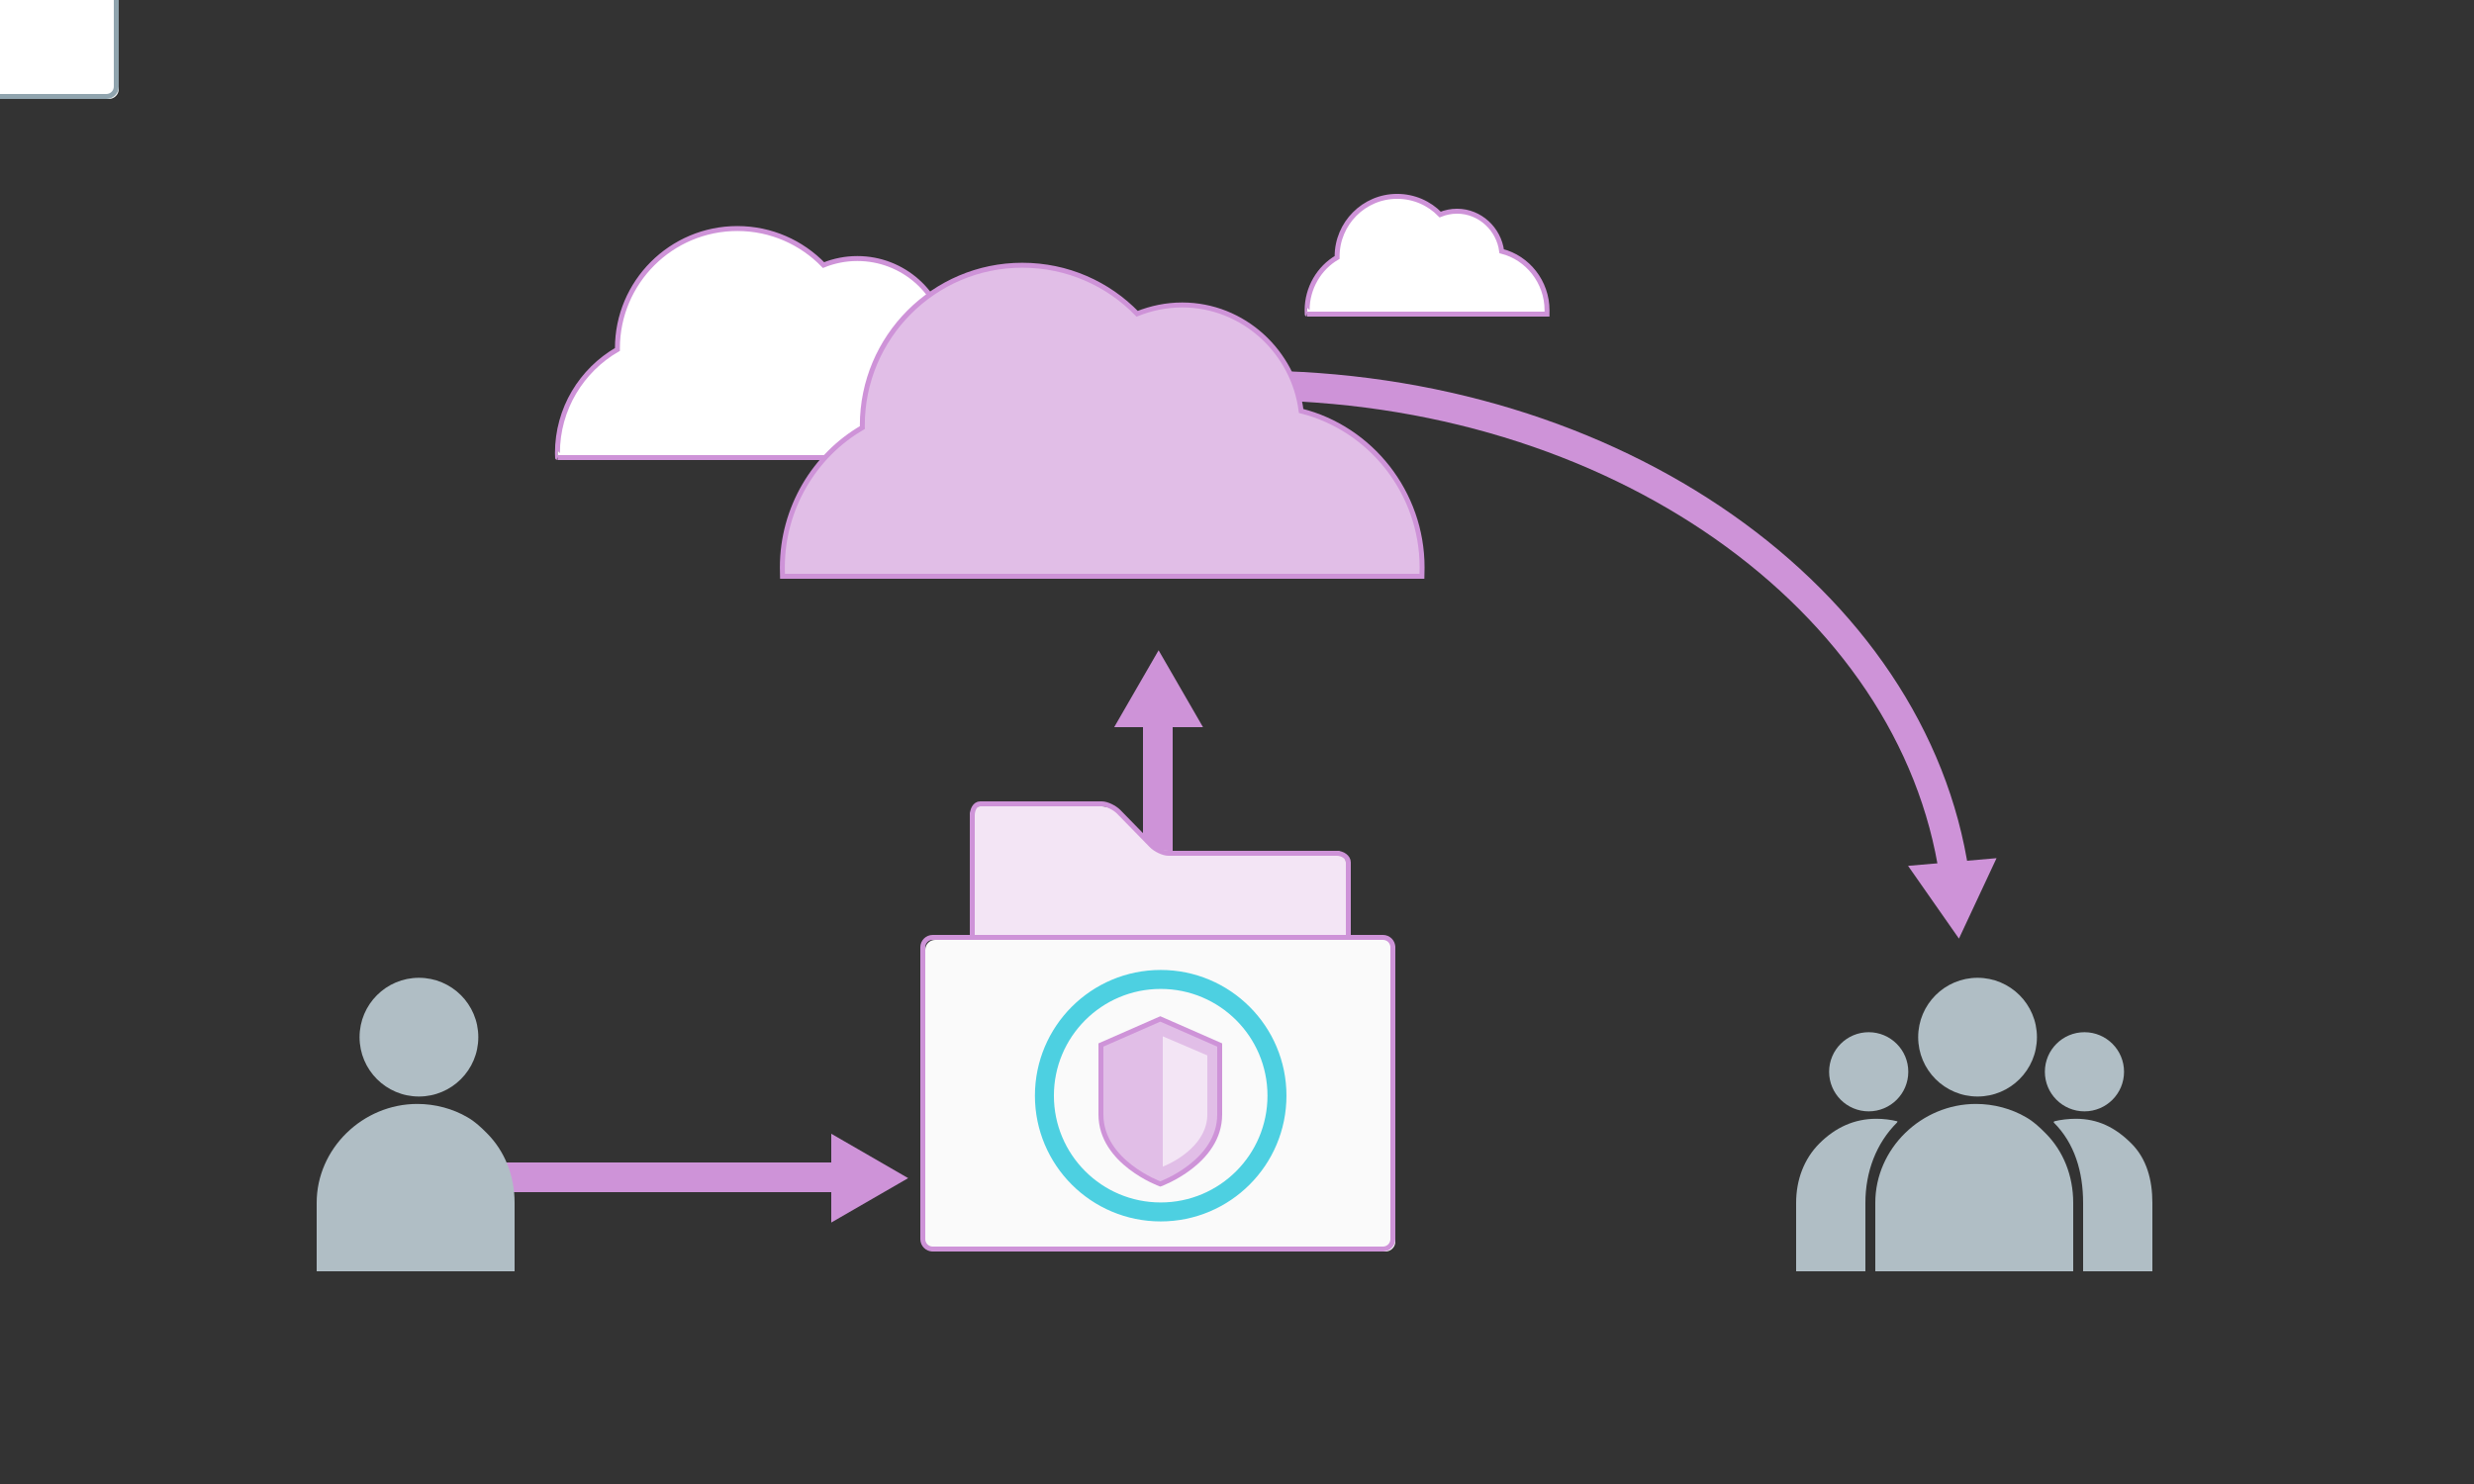<?xml version="1.0" encoding="utf-8"?>
<!-- Generator: Adobe Illustrator 16.0.0, SVG Export Plug-In . SVG Version: 6.00 Build 0)  -->
<!DOCTYPE svg PUBLIC "-//W3C//DTD SVG 1.1//EN" "http://www.w3.org/Graphics/SVG/1.1/DTD/svg11.dtd">
<svg version="1.1" xmlns="http://www.w3.org/2000/svg" xmlns:xlink="http://www.w3.org/1999/xlink" x="0px" y="0px" width="500px"
	 height="300px" viewBox="0 0 500 300" style="enable-background:new 0 0 500 300;" xml:space="preserve">

<rect x="0" y="0" width="500" height="300" fill="#333333" stroke="none"/>

<style>

</style>
<g id="圖層_1">
	<animateMotion dur="10s" path="M83,239.5h150.5V78.167c0,0,61.22-10,116.333,29.5
		s51.372,127.417,51.372,127.417" repeatCount="indefinite"  xlink:href="#paper" /> 


	
	<g id="arrow02">
		<line style="fill:#E1BEE7;" x1="234" y1="206" x2="234" y2="132"/>
		<g>
			<line style="fill:none;stroke:#CE93D8;stroke-width:6;stroke-miterlimit:10;" x1="234" y1="206" x2="234" y2="145"/>
			<g>
				<polygon style="fill:#CE93D8;" points="243.13,147 234.155,131.458 225.18,147 				"/>
			</g>
		</g>
	</g>
	<g id="arrow01">
		<line style="fill:#E1BEE7;" x1="97" y1="238" x2="183" y2="238"/>
		<g>
			<line style="fill:none;stroke:#CE93D8;stroke-width:6;stroke-miterlimit:10;" x1="97" y1="238" x2="170" y2="238"/>
			<g>
				<polygon style="fill:#CE93D8;" points="168,247.143 183.543,238.168 168,229.192 				"/>
			</g>
		</g>
	</g>
	<g id="arrow03">
		<g>
			<path style="fill:none;stroke:#CE93D8;stroke-width:6;stroke-miterlimit:10;" d="M252.742,77.912
				c73.554-0.001,134.064,43.215,142.229,98.948"/>
			<g>
				<polygon style="fill:#CE93D8;" points="385.623,175.037 395.907,189.745 403.506,173.485 				"/>
			</g>
		</g>
	</g>
	<path id="cloud01" style="fill:#FFFFFF;stroke:#CE93D8;stroke-miterlimit:10;" d="M209.628,91.606c0,0.319-0.008,0.894-0.023,0.894h-96.924
		c-0.015,0-0.022-0.575-0.022-0.894c0-8.977,4.879-16.777,12.129-20.966c0-0.076-0.008-0.13-0.008-0.207
		c0-13.386,10.857-24.234,24.242-24.234c6.84,0,13.007,2.835,17.416,7.389c2.107-0.849,4.409-1.324,6.827-1.324
		c9.265,0,16.9,6.899,18.029,15.853C201.824,70.761,209.628,80.257,209.628,91.606z"/>
	<g>
		<path style="fill:#F3E5F5;" d="M270.189,172c1.1,0,1.811,1.242,1.811,2.342v56.222c0,1.1-0.711,2.436-1.811,2.436h-72.07
			c-1.1,0-2.119-1.335-2.119-2.436v-65.731c0-1.1,1.02-1.833,2.119-1.833h24.526c1.101,0,2.636,0.553,3.414,1.331l6.681,6.468
			c0.777,0.778,2.314,1.201,3.414,1.201H270.189z"/>
		<path style="fill:none;stroke:#CE93D8;stroke-miterlimit:10;" d="M270.189,172.5c1.1,0,2.311,0.742,2.311,1.842v56.222
			c0,1.1-1.211,1.936-2.311,1.936h-72.07c-1.1,0-1.619-0.835-1.619-1.936v-65.731c0-1.1,0.52-2.333,1.619-2.333h24.526
			c1.101,0,2.636,0.803,3.414,1.581l6.681,6.843c0.777,0.778,2.314,1.576,3.414,1.576H270.189z"/>
	</g>
	<g id="paper" transform="translate(-110,-220)" >
		<g>
			<path style="fill:#FFFFFF;" d="M134,238c0,1.104-0.896,2-2,2h-32c-1.104,0-2-0.896-2-2v-44c0-1.104,0.896-2,2-2h32
				c1.104,0,2,0.896,2,2V238z"/>
			<path style="fill:none;stroke:#90A4AE;stroke-miterlimit:10;" d="M133.5,237.5c0,1.104-0.896,2-2,2h-32c-1.104,0-2-0.896-2-2v-44
				c0-1.104,0.896-2,2-2h32c1.104,0,2,0.896,2,2V237.5z"/>
		</g>
		<rect x="102" y="198" style="fill:#CFD8DC;" width="24" height="4"/>
		<rect x="102" y="207" style="fill:#CFD8DC;" width="24" height="4"/>
		<rect x="102" y="216" style="fill:#CFD8DC;" width="14" height="4"/>
	</g>

	<path id="cloud03" style="fill:#FFFFFF;stroke:#CE93D8;stroke-miterlimit:10;" d="M312.658,62.704c0,0.159-0.004,0.796-0.004,0.796h-48.471
		c-0.006,0-0.011-0.637-0.011-0.796c0-4.488,2.44-8.563,6.065-10.657c0-0.038-0.004-0.153-0.004-0.191
		c0-6.693,5.427-12.161,12.121-12.161c3.42,0,6.503,1.396,8.708,3.673c1.054-0.425,2.204-0.673,3.412-0.673
		c4.634,0,8.45,3.619,9.017,8.095C308.756,52.112,312.658,57.03,312.658,62.704z"/>
	<path id="cloud02" style="fill:#E1BEE7;stroke:#CE93D8;stroke-miterlimit:10;" d="M287.406,114.697c0,0.424-0.011,0.803-0.032,1.803h-129.23
		c-0.021-1-0.03-1.379-0.03-1.803c0-11.969,6.504-22.673,16.171-28.26c0-0.101-0.01-0.327-0.01-0.428
		c0-17.848,14.475-32.39,32.323-32.39c9.121,0,17.344,3.745,23.223,9.815c2.808-1.131,5.877-1.784,9.101-1.784
		c12.354,0,22.534,9.493,24.039,21.433C277.001,86.607,287.406,99.565,287.406,114.697z"/>
	<g id="groud">
		<circle style="fill:#B0BEC5;" cx="399.668" cy="209.667" r="12"/>
		<circle style="fill:#B0BEC5;" cx="421.272" cy="216.667" r="8"/>
		<path style="fill:#B0BEC5;" d="M419,243.167V257h-40v-13.833c0-11,9.334-20,20.334-20c3.639,0,7.226,0.979,10.166,2.71
			c1.51,0.87,2.639,1.939,3.869,3.17C417,232.667,419,237.667,419,243.167z"/>
		<path style="fill:#B0BEC5;" d="M435,243.167V257h-14v-13.833c0-6.29-1.727-12.061-5.926-16.24c-0.08-0.08,0.126-0.16,0.046-0.24
			c1.36-0.34,2.974-0.52,4.403-0.52c4.439,0,7.969,1.729,11.238,5C433.842,234.247,435,238.507,435,243.167z"/>
		<circle style="fill:#B0BEC5;" cx="377.668" cy="216.667" r="8"/>
		<path style="fill:#B0BEC5;" d="M383.393,226.927c-4.199,4.18-6.393,9.95-6.393,16.24V257h-14v-13.833c0-4.66,1.613-8.92,4.693-12
			c3.27-3.271,7.087-5,11.518-5c1.429,0,2.926,0.18,4.286,0.52C383.416,226.767,383.473,226.847,383.393,226.927z"/>
	</g>
	
	
	<g>
		<path style="fill:#FAFAFA;" d="M282,251c0,1.104-0.896,2-2,2h-91c-1.104,0-2-0.896-2-2v-59c0-1.104,0.896-2,2-2h91
			c1.104,0,2,0.896,2,2V251z"/>
		<path style="fill:none;stroke:#CE93D8;stroke-miterlimit:10;" d="M281.5,250.5c0,1.104-0.896,2-2,2h-91c-1.104,0-2-0.896-2-2v-59
			c0-1.104,0.896-2,2-2h91c1.104,0,2,0.896,2,2V250.5z"/>
	</g>
	<g>
		<path style="fill:#E1BEE7;stroke:#CE93D8;stroke-miterlimit:10;" d="M246.5,211.251v14.05c0,9.699-12,14.048-12,14.048
			s-12-4.349-12-14.048v-14.05l12-5.267L246.5,211.251z"/>
		<path style="fill:#F3E5F5;" d="M244,213.353v11.948c0,5.807-6,9.331-9,10.548v-26.348L244,213.353z"/>
	</g>
	<g >
		<circle  style="fill:#B0BEC5;" cx="84.668" cy="209.667" r="12" />
		<path style="fill:#B0BEC5;" d="M104,243.167V257H64v-13.833c0-11,9.334-20,20.334-20c3.639,0,7.226,0.979,10.166,2.71
			c1.51,0.87,2.639,1.939,3.869,3.17C102,232.667,104,237.667,104,243.167z"/>
	</g>
	<circle id="cx01" style="fill:none;stroke:#4DD0E1;stroke-width:3.835;stroke-miterlimit:10;" cx="234.578" cy="221.5" r="23.5"/>
</g>
<g id="ai2html-settings">
</g>
</svg>
